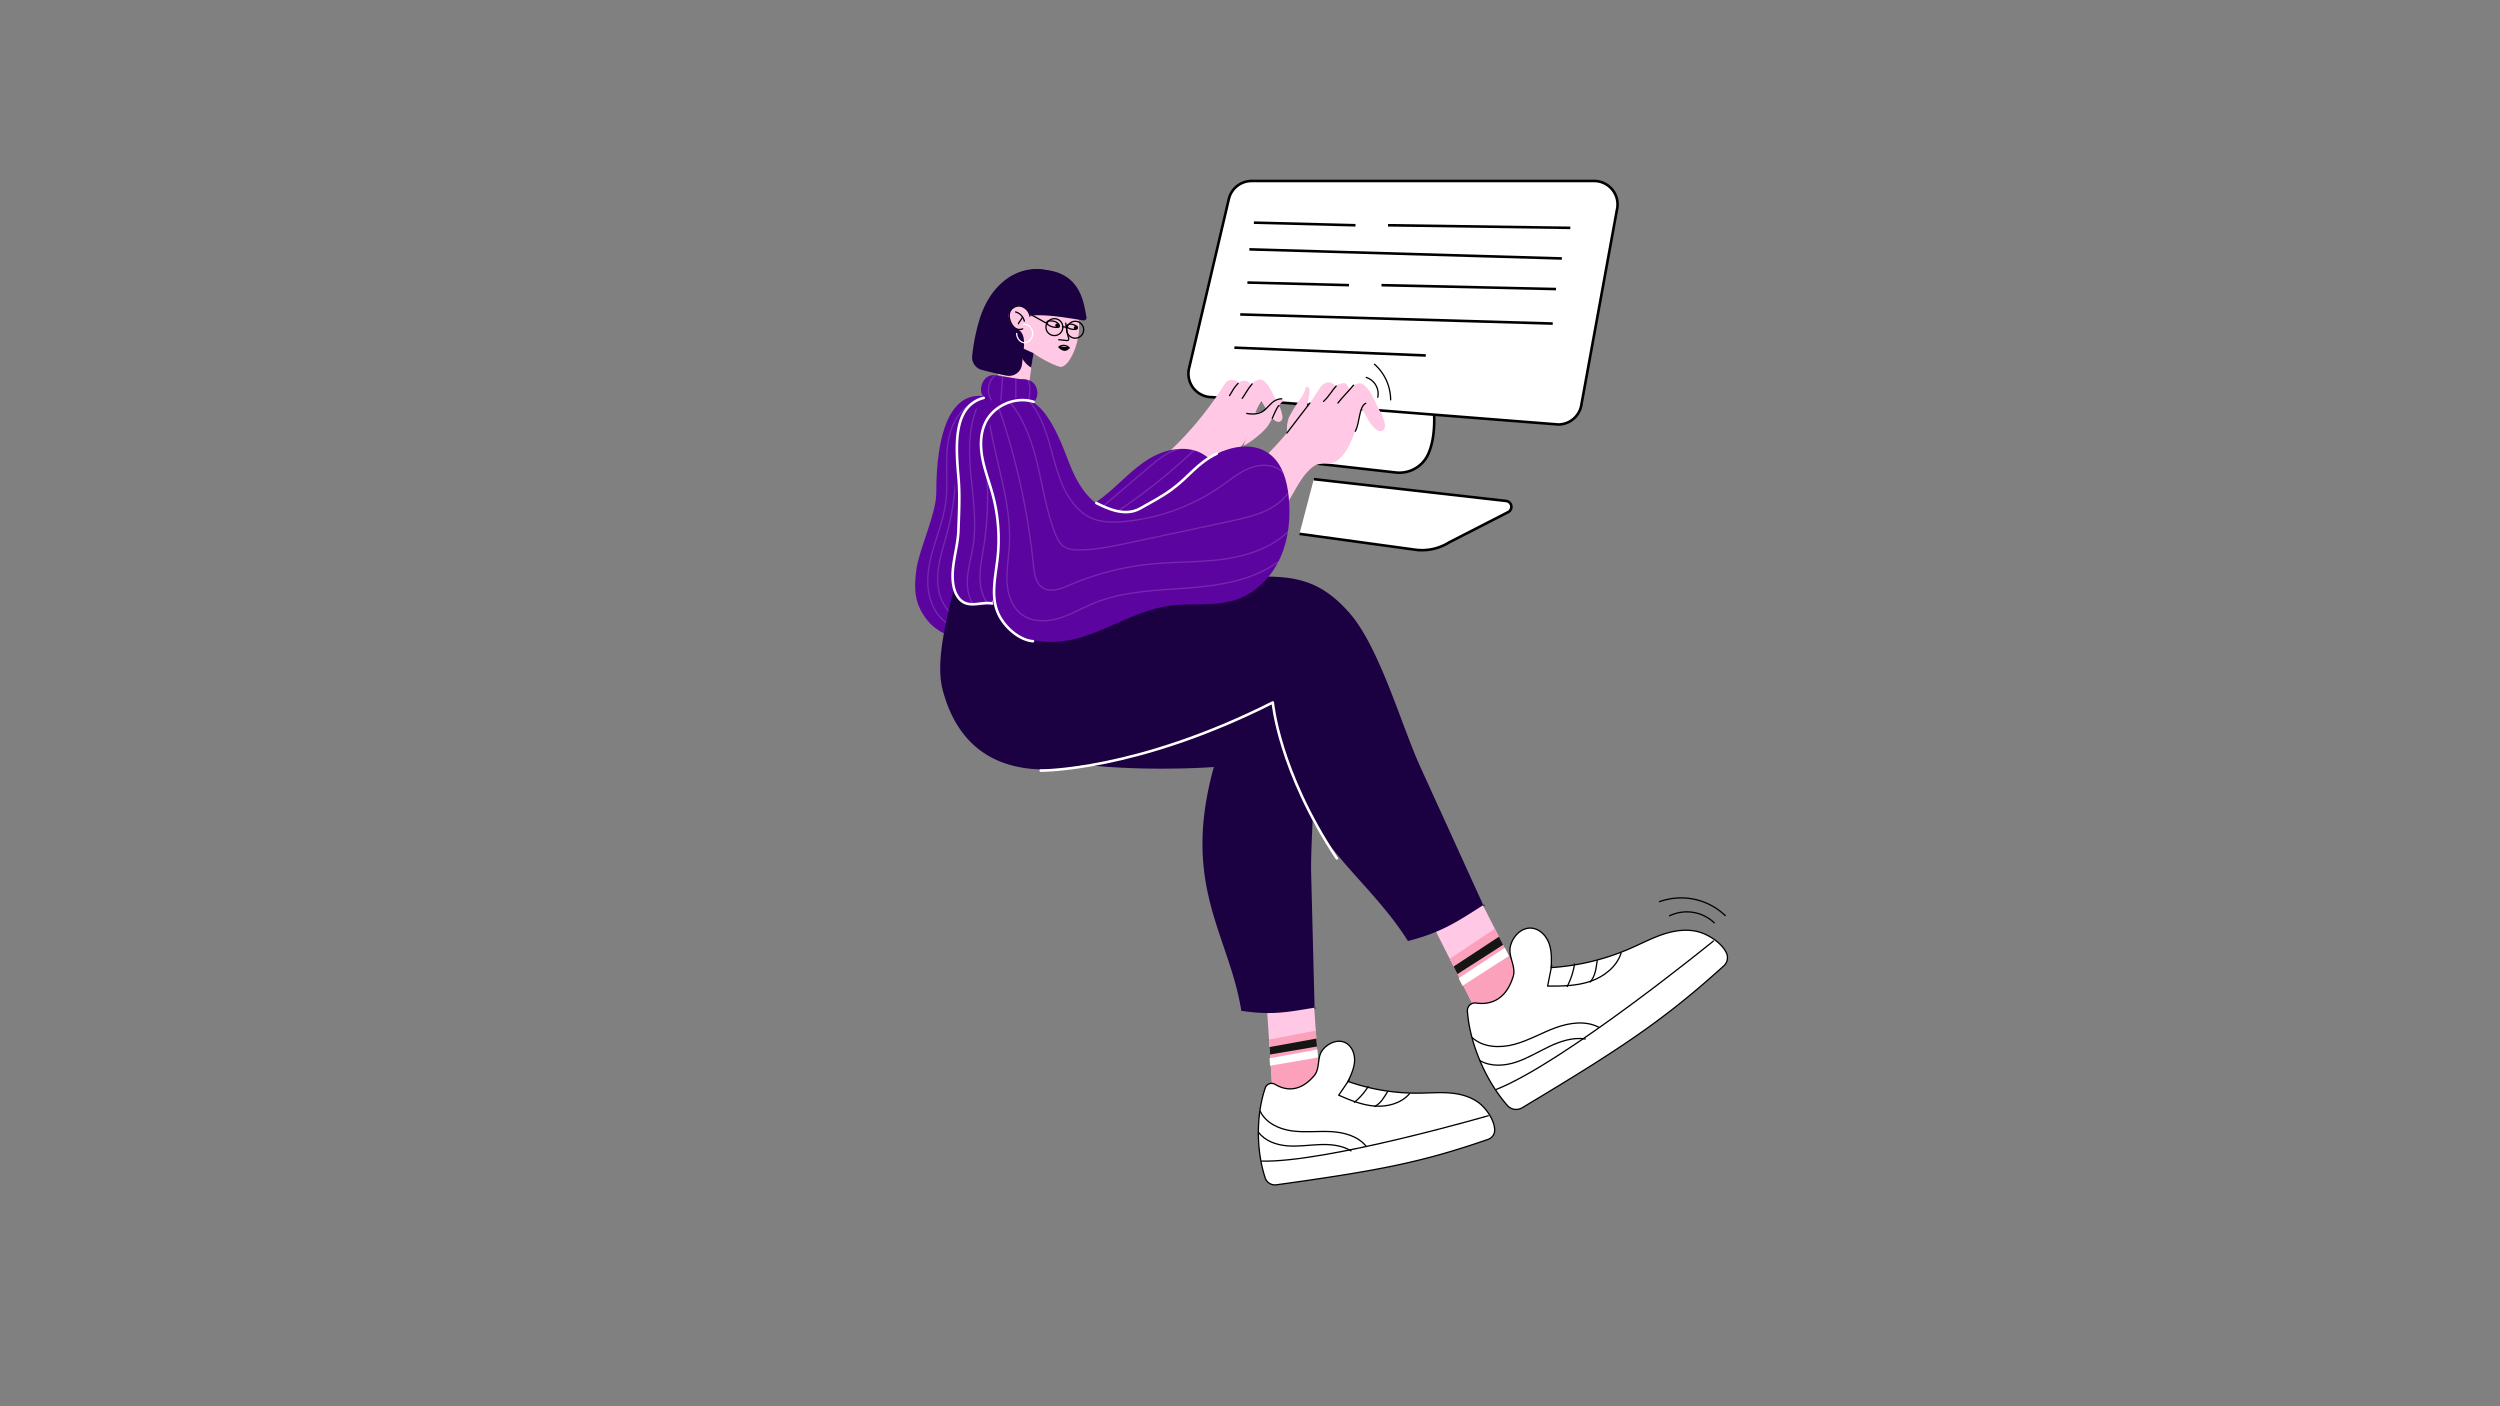 <svg id="Layer_1" data-name="Layer 1" xmlns="http://www.w3.org/2000/svg" xmlns:xlink="http://www.w3.org/1999/xlink" viewBox="0 0 1920 1080">
  <rect x="0" y="0" width="1920" height="1080" fill="#808080" stroke="none"/>
  <defs>
    <clipPath id="clip-path">
      <path d="M719.06,378.54c0,16-13,42.72-15.24,58.6s-1.35,27.51,8.88,39.87c14.46,17.48,50.61,20.44,72.13,13.27s41.37-19.88,63.82-23.13c17.65-2.56,36.24.85,53-5.12,15-5.32,26.77-17.83,33.2-32.35s7.86-30.9,6.23-46.71c-1.26-12.24-4.93-25.29-14.8-32.63-12.39-9.22-30.38-6.11-43.59,1.88s-23.44,20-35.62,29.53-28,16.6-42.86,12.25c-13.83-4.07-23.12-17-29-30.19C767.41,346.47,792.11,304,752,304,730,304,719,332,719.06,378.54Z" fill="#5c04a0"/>
    </clipPath>
    <clipPath id="clip-path-2">
      <path d="M767.33,288.77c-8.33-2.77-13.07,3.1-13.82,8.92s2.9,9.41,8.5,11.17c10,3.14,15.34,3.95,21.2,3.55,6.31-.44,9.45-.18,12.38-5.8a10.55,10.55,0,0,0,.73-7.66c-1.56-6-6.34-8-12.57-7.77Z" fill="#5c04a0"/>
    </clipPath>
    <clipPath id="clip-path-3">
      <path d="M777.7,311c-13.14-6.22-29.78.65-38,12.61s-9.49,27.52-7.51,41.92S737.92,392.6,736,407c-2,15,1.47,21.54-4,35-2.93,7.22-2,33,45.42,18.42,7.81-2.4,17.37-5.51,22.15,1.12" fill="#5c04a0"/>
    </clipPath>
    <clipPath id="clip-path-4">
      <path d="M767.67,384.76c.74,16-4,31.72-6.25,47.6s-1.35,33.51,8.88,45.87c14.46,17.48,41.61,17.44,63.13,10.27s41.37-19.88,63.82-23.13c17.65-2.56,36.25.85,53-5.12,15-5.32,26.76-17.83,33.2-32.35s7.85-30.9,6.23-46.71c-1.26-12.23-4.94-25.29-14.81-32.63-12.38-9.22-30.38-6.11-43.59,1.88s-23.44,20-35.62,29.53-28,16.6-42.85,12.25c-13.83-4.07-23.13-17-29-30.19-7.81-17.34-20.57-65.17-49.25-55.13C746.51,316.73,766.77,365.4,767.67,384.76Z" fill="#5c04a0"/>
    </clipPath>
  </defs>
  <title>Vector 1</title>
  <path d="M1092,268s17.82,52.81,4.66,81.2a24.31,24.31,0,0,1-24.83,13.66L1002,355s40-37,19-87" fill="#fff" stroke="#000" stroke-miterlimit="10" stroke-width="2"/>
  <path d="M1196.7,326,930.77,305a18,18,0,0,1-17.56-22.17l30.52-129.91A18,18,0,0,1,961.3,139h262.93a18,18,0,0,1,17.56,22.17l-27.52,150.91A18,18,0,0,1,1196.7,326Z" fill="#fff" stroke="#000" stroke-miterlimit="10" stroke-width="2"/>
  <path d="M1008.3,761.08c.52,2,6,88.26,6,88.26l-35.74,9.12-6-91.12,35.06-9" fill="#ffc9e6"/>
  <polygon points="1010.54 791.53 974.6 798.35 978.57 858.46 1014.81 848.49 1010.54 791.53" fill="#fca1bb"/>
  <g>
    <path d="M1009.44,825.91c4.31-5.17,2.06-13.55,5.92-19s11.71-9.16,17.85-6.12c5,2.47,7.36,8.5,7.1,14s-2.66,10.75-5.08,15.75a158.85,158.85,0,0,0,54.35,9c8.58-.09,17.19-.87,25.73.05s17.19,3.76,23.26,9.83c4.6,4.6,9.08,11.71,9.35,18.25a7.55,7.55,0,0,1-5.13,7.39c-50.92,17.62-83.87,24-162.58,34.88a7.9,7.9,0,0,1-8.58-5.39c-7-21.48-6.92-48.49.08-69a5.17,5.17,0,0,1,7.57-2.77C985.69,836.66,997.45,840.3,1009.44,825.91Z" fill="#fff" stroke="#000" stroke-miterlimit="10"/>
    <path d="M1143.32,856.78S1018,893.15,968.57,891.72" fill="#fff" stroke="#000" stroke-miterlimit="10"/>
    <path d="M1082.43,840.05c-6.37,7.35-16.8,10.13-26.5,9.42s-18.89-4.46-27.81-8.35l8-11.73" fill="none" stroke="#000" stroke-linecap="round" stroke-linejoin="round"/>
    <path d="M1065.64,838.47c-3,4.69-5,8.74-9.89,11.31" fill="none" stroke="#000" stroke-linecap="round" stroke-linejoin="round"/>
    <path d="M1050.71,834.54a49.78,49.78,0,0,1-10.51,12" fill="none" stroke="#000" stroke-linecap="round" stroke-linejoin="round"/>
    <path d="M1049.1,880.19c-6.35-7.73-16.94-10.58-26.92-11.1s-20.06.8-30-.56-20.17-6.15-24.4-15.2" fill="none" stroke="#000" stroke-linecap="round" stroke-linejoin="round"/>
    <path d="M1037.59,883.87c-7.09-4.37-15.83-5.14-24.16-4.81s-16.66,1.63-25,.93-16.9-3.75-21.93-10.4" fill="none" stroke="#000" stroke-linecap="round" stroke-linejoin="round"/>
  </g>
  <polygon points="1010.99 797.6 974.98 804.14 975.36 809.86 1011.45 803.74 1010.99 797.6" fill="#151614"/>
  <polygon points="1011.71 806.04 975.02 812.75 975.4 818.47 1012.17 812.17 1011.71 806.04" fill="#fff"/>
  <path d="M764.92,436.94c-12,16.58-31.33,40.47-34.22,60.79-5.76,40.5,14,60.34,31.42,70.68C811.71,597.78,933.3,589.22,932.24,589h0c-25.32,91.5,11.48,128,21.11,187.31,22.63,3.41,34.34,1.28,56.89-2.55.43.38-.08,1.23-.62,1-.9-34.27-1.74-69-2.64-103.25-.81-30.77,6.3-85.38-3.45-114.57s-25.17-38.28-54-49.14c-20.9-7.87-36.93-7.27-59.26-6.68S842,500,822.78,488.64c-19.62-11.58-31.46-31.67-46.55-48.73a19.64,19.64,0,0,0-5-4.5A5.16,5.16,0,0,0,764.92,436.94Z" fill="#1b0042"/>
  <path d="M896.19,348.47a259.32,259.32,0,0,0,42.94-51.31c1.59-2.49,2.36-4.19,5.17-5.08s7.62.46,6.81,3.3c.72-2.78,2-2.64,4.9-3,1.75-.2,4.6,1.72,4.86,4.57-.58-2.6,5-5.92,7.6-5.35,6.2,1.34,10.54,15.21,14.22,20.77.92,1.4,1.92,5.47,2.23,7.11s-.29,3.6-1.82,4.28c-2,.86-4.07-.68-5.61-2.15-3.74-3.58-5.48-9.18-8.73-13.22C961,317,959.65,346,946.39,346c-2.87,0-7.4.07-9.72,1.77-12.77,9.35-15.36,28.48-29.16,36.23" fill="#ffc9e6"/>
  <path d="M944.29,303.83c3.21-5.33,3.31-5.87,6.58-9.44" fill="none" stroke="#000" stroke-linecap="round" stroke-linejoin="round"/>
  <path d="M954,305.93c2.64-3.55,3.77-6.51,7.64-11.11" fill="none" stroke="#000" stroke-linecap="round" stroke-linejoin="round"/>
  <path d="M989,338.12c-.73-6.27-1.39-12.95,1.42-18.61a157.81,157.81,0,0,1,8.66-13.94,17,17,0,0,0,3.48-7.35,1.36,1.36,0,0,1,2.43-.67l0,0a5.27,5.27,0,0,1,.67,2.6c.52,7.66-5.47,13.26.33,23.69" fill="#ffc9e6"/>
  <path d="M963.19,358.79a293.77,293.77,0,0,0,48.59-58.06c1.8-2.82,3.8-5.88,7-6.89s7.48,1.65,6.57,4.87c.82-3.14,3.45-4.11,6.68-4.48,2-.23,4.07,3.07,4.36,6.31-.65-3,5.66-6.71,8.61-6.06,7,1.52,11.92,17.22,16.09,23.51,1,1.58,2.17,6.18,2.52,8s-.33,4.08-2.06,4.84c-2.2,1-4.6-.76-6.34-2.43-4.24-4.05-6.21-10.38-9.88-14.95C1043,326,1035,356,1020,356c-3.25,0-8.38.08-11,2-14.45,10.58-17.38,32.23-33,41" fill="#ffc9e6"/>
  <g>
    <path d="M719.06,378.54c0,16-13,42.72-15.24,58.6s-1.35,27.51,8.88,39.87c14.46,17.48,50.61,20.44,72.13,13.27s41.37-19.88,63.82-23.13c17.65-2.56,36.24.85,53-5.12,15-5.32,26.77-17.83,33.2-32.35s7.86-30.9,6.23-46.71c-1.26-12.24-4.93-25.29-14.8-32.63-12.39-9.22-30.38-6.11-43.59,1.88s-23.44,20-35.62,29.53-28,16.6-42.86,12.25c-13.83-4.07-23.12-17-29-30.19C767.41,346.47,792.11,304,752,304,730,304,719,332,719.06,378.54Z" fill="#5c04a0"/>
    <g clip-path="url(#clip-path)">
      <path d="M749.75,308.25c-9,3.38-15.49,11.57-18.84,20.54S727,347.53,727,357.11s.57,19.21-.68,28.71c-1.47,11.16-5.39,21.82-8.68,32.58s-6,22-4.9,33.18,6.54,22.5,16.28,28.12" fill="none" stroke="#fff" stroke-miterlimit="10" opacity="0.15"/>
      <path d="M730.88,471.42c-8.37-7.13-11.32-19-10.67-30s4.36-21.51,7.18-32.14A203.59,203.59,0,0,0,734.17,357" fill="none" stroke="#fff" stroke-miterlimit="10" opacity="0.15"/>
      <path d="M842.05,393.11,882.22,359c7.92-6.74,16.5-13.77,26.83-14.95" fill="none" stroke="#fff" stroke-linecap="round" stroke-linejoin="round" opacity="0.15"/>
      <path d="M851.08,397.45a451.2,451.2,0,0,0,67-52.68" fill="none" stroke="#fff" stroke-linecap="round" stroke-linejoin="round" opacity="0.15"/>
    </g>
  </g>
  <path d="M1132.12,682.31c1.44,1.89,45.58,89.8,45.58,89.8l-33.38,25.47-46.88-92.79,32.75-25" fill="#ffc9e6"/>
  <polygon points="1148.02 713.22 1113.39 736.37 1144.32 797.58 1177.85 771 1148.02 713.22" fill="#fca1bb"/>
  <g>
    <path d="M1162.18,749.73c2.21-7.33-3.89-15.12-2.28-22.59,1.63-7.63,8.18-14.81,16-14.35,6.32.37,11.5,5.63,13.7,11.56s2,12.44,1.69,18.76a180.74,180.74,0,0,0,60.94-14.79c9-3.92,17.63-8.57,27-11.41s19.69-3.72,28.75-.06c6.87,2.77,14.73,8.23,17.92,15a8.6,8.6,0,0,1-2.08,10c-45.5,41.13-77.2,62.46-154.82,108.93a9,9,0,0,1-11.38-1.82c-16.89-19.39-28.83-47.72-30.66-72.36a5.91,5.91,0,0,1,6.71-6.28C1142.08,771.57,1156,770.14,1162.18,749.73Z" fill="#fff" stroke="#000" stroke-miterlimit="10"/>
    <path d="M1316.19,722.47s-115.11,93.9-167.53,114.41" fill="#fff" stroke="#000" stroke-miterlimit="10"/>
    <path d="M1245,732c-3.41,10.54-13.1,18.1-23.58,21.67s-21.77,3.74-32.85,3.64l3.15-15.85" fill="none" stroke="#000" stroke-linecap="round" stroke-linejoin="round"/>
    <path d="M1226.65,737.86c-1,6.24-1.32,11.38-5.32,16.26" fill="none" stroke="#000" stroke-linecap="round" stroke-linejoin="round"/>
    <path d="M1209.25,740.4a56.58,56.58,0,0,1-5.66,17.25" fill="none" stroke="#000" stroke-linecap="round" stroke-linejoin="round"/>
    <path d="M1227.89,788.94c-10.08-5.27-22.45-3.54-33.15.35s-20.65,9.78-31.63,12.76-23.87,2.54-32.34-5.06" fill="none" stroke="#000" stroke-linecap="round" stroke-linejoin="round"/>
    <path d="M1217.48,797.92c-9.38-1.42-18.88,1.67-27.46,5.72s-16.73,9.13-25.74,12.1-19.38,3.58-27.62-1.14" fill="none" stroke="#000" stroke-linecap="round" stroke-linejoin="round"/>
  </g>
  <polygon points="1151.2 719.38 1116.38 742.27 1119.32 748.09 1154.41 725.6 1151.2 719.38" fill="#151614"/>
  <polygon points="1155.7 727.9 1120.25 751.27 1123.19 757.09 1158.92 734.12 1155.7 727.9" fill="#fff"/>
  <path d="M732.79,451.07C727.59,473.79,718,507.43,724,530c12,45,41.5,57,64.39,60.06,65,8.69,188.62-54.41,187.39-54.21h0c14.22,107.15,69,129,105.53,186.85,25.22-6.5,36.55-13.94,58.47-28a.73.73,0,0,1-.19,1.36c-16.2-35.51-32.54-71.5-48.74-107-14.55-31.87-31.42-92.26-54.63-118.5s-43.42-28.9-78.42-27.45c-25.41,1-41.93,8.83-65.07,19.38s-51.09,20.31-76.3,17c-25.71-3.39-47.06-19.17-70.47-30.32a22.23,22.23,0,0,0-7.2-2.51A5.87,5.87,0,0,0,732.79,451.07Z" fill="#1b0042"/>
  <path d="M808.72,215.93s7.93,6.26,16.67,20.46c9.61,15.61-3.24,47.51-11.58,45.23s-20.25-10.36-20.25-10.36l-3,22-24.26-5.3s4.55-28,2.28-44.72c0-.34-.09-.69-.12-1-1.58-15.61,11.07-28.9,26.76-29A31.69,31.69,0,0,1,808.72,215.93Z" fill="#ffc9e6"/>
  <path d="M791,242.78a9.45,9.45,0,0,0-6.65-7.53,7.62,7.62,0,0,0-8.76,4.24,10.24,10.24,0,0,0,.3,7,11.13,11.13,0,0,0,3.47,5.27,5.78,5.78,0,0,0,6,.79" fill="none" stroke="#000" stroke-linecap="round" stroke-linejoin="round"/>
  <path d="M793.77,271.23l-11-5A18.92,18.92,0,0,0,792,282.35Z" fill="#1b0042"/>
  <path d="M805.1,246.55a12.18,12.18,0,0,1,5.14.43,5.75,5.75,0,0,1,3.38,3.06,1,1,0,0,1-.84,1.3,11.42,11.42,0,0,1-7.69-1.79,3.1,3.1,0,0,1-1.1-1.15A1.33,1.33,0,0,1,805.1,246.55Z" fill="none" stroke="#000" stroke-linecap="round" stroke-linejoin="round"/>
  <path d="M826.85,250.56A9.83,9.83,0,0,0,823,249a4.87,4.87,0,0,0-3.76,1,.79.79,0,0,0,.13,1.27,9.73,9.73,0,0,0,6.53,1.64,3.42,3.42,0,0,0,1-.25A1.22,1.22,0,0,0,826.85,250.56Z" fill="none" stroke="#000" stroke-linecap="round" stroke-linejoin="round"/>
  <path d="M818.5,248.16a51.08,51.08,0,0,0,2.1,11.13,2,2,0,0,1-.06,1.84,1.92,1.92,0,0,1-1.68.36l-5.76-.61" fill="none" stroke="#000" stroke-linecap="round" stroke-linejoin="round"/>
  <path d="M810.74,249a1.48,1.48,0,0,0,.22,2,1.46,1.46,0,0,0,2-.14A1.42,1.42,0,1,0,810.74,249Z"/>
  <path d="M825,250.9a1.27,1.27,0,0,0,2,1.63A1.27,1.27,0,1,0,825,250.9Z"/>
  <path d="M813.27,266.47a5.85,5.85,0,0,1,7.94.74C818.75,266.86,815.72,266.82,813.27,266.47Z" fill="none" stroke="#000" stroke-linecap="round" stroke-linejoin="round"/>
  <path d="M821.19,267.49a4,4,0,0,1-4,1.93c-1.55-.24-3.89-1.49-4.23-3"/>
  <circle cx="809.77" cy="251.23" r="6.5" fill="none" stroke="#000" stroke-linecap="round" stroke-linejoin="round"/>
  <circle cx="825.77" cy="253.23" r="6.5" fill="none" stroke="#000" stroke-linecap="round" stroke-linejoin="round"/>
  <line x1="803.99" y1="248.4" x2="791.83" y2="241.67" fill="none" stroke="#000" stroke-linecap="round" stroke-linejoin="round"/>
  <path d="M786.66,246.58a9.49,9.49,0,0,0-6.67-7" fill="none" stroke="#000" stroke-linecap="round" stroke-linejoin="round"/>
  <path d="M785,244c-1,2.21-1.91,2.43-2.87,4.64" fill="none" stroke="#000" stroke-linecap="round" stroke-linejoin="round"/>
  <g>
    <path d="M767.33,288.77c-8.33-2.77-13.07,3.1-13.82,8.92s2.9,9.41,8.5,11.17c10,3.14,15.34,3.95,21.2,3.55,6.31-.44,9.45-.18,12.38-5.8a10.55,10.55,0,0,0,.73-7.66c-1.56-6-6.34-8-12.57-7.77Z" fill="#5c04a0"/>
    <g clip-path="url(#clip-path-2)">
      <path d="M761.35,307.12a14.77,14.77,0,0,1,2.78-18.86" fill="none" stroke="#fff" stroke-linecap="round" stroke-linejoin="round" opacity="0.15"/>
      <path d="M768.75,307.33c.21-2.71.64-10.39,1.29-19.07" fill="none" stroke="#fff" stroke-linecap="round" stroke-linejoin="round" opacity="0.15"/>
      <path d="M780.16,307.34V290.18" fill="none" stroke="#fff" stroke-linecap="round" stroke-linejoin="round" opacity="0.15"/>
      <path d="M788.94,310.39c1.91-6.08,3.32-12.91.4-18.58" fill="none" stroke="#fff" stroke-linecap="round" stroke-linejoin="round" opacity="0.15"/>
    </g>
  </g>
  <g>
    <path d="M777.7,311c-13.14-6.22-29.78.65-38,12.61s-9.49,27.52-7.51,41.92S737.92,392.6,736,407c-2,15,1.47,21.54-4,35-2.93,7.22-2,33,45.42,18.42,7.81-2.4,17.37-5.51,22.15,1.12" fill="#5c04a0"/>
    <g clip-path="url(#clip-path-3)">
      <path d="M750.68,312c-7.14,16.6-6.7,35.4-5,53.38s4.49,36.17,1.67,54c-1.27,8.05-3.68,15.93-4.32,24.05s.72,16.87,6.08,23" fill="none" stroke="#fff" stroke-miterlimit="10" opacity="0.15"/>
      <path d="M758.35,463.32c-4.27-5.93-5.76-13.48-5.7-20.79s1.55-14.52,2.71-21.74a246.16,246.16,0,0,0,2.3-58.91" fill="none" stroke="#fff" stroke-miterlimit="10" opacity="0.15"/>
    </g>
  </g>
  <path d="M762.71,461.9a1,1,0,0,1-1,1.56c-6.55-1.35-14.16,2.28-20.52-.37-5.24-2.18-8-8-9-13.62-2.42-14,3.44-28.1,3.89-42.32.43-13.2,1.2-26.1.12-39.26-1.87-23-5.29-55.89,19.25-62.3" fill="none" stroke="#fff" stroke-linecap="round" stroke-linejoin="round" stroke-width="2"/>
  <g>
    <g>
      <path d="M767.67,384.76c.74,16-4,31.72-6.25,47.6s-1.35,33.51,8.88,45.87c14.46,17.48,41.61,17.44,63.13,10.27s41.37-19.88,63.82-23.13c17.65-2.56,36.25.85,53-5.12,15-5.32,26.76-17.83,33.2-32.35s7.85-30.9,6.23-46.71c-1.26-12.23-4.94-25.29-14.81-32.63-12.38-9.22-30.38-6.11-43.59,1.88s-23.44,20-35.62,29.53-28,16.6-42.85,12.25c-13.83-4.07-23.13-17-29-30.19-7.81-17.34-20.57-65.17-49.25-55.13C746.51,316.73,766.77,365.4,767.67,384.76Z" fill="#5c04a0"/>
      <g clip-path="url(#clip-path-4)">
        <path d="M759.16,319.68c4.71,33.52,18.05,66.19,16,100-.57,9.35-2.34,18.66-1.73,28s4,19.1,11.67,24.53c7.88,5.62,18.62,5.48,27.89,2.73s17.68-7.8,26.61-11.51c22.73-9.43,48-10,72.51-11.86s50.12-5.74,69.91-20.37" fill="none" stroke="#fff" stroke-miterlimit="10" opacity="0.15"/>
        <path d="M767.36,314.15a534.93,534.93,0,0,1,26.33,120c.65,6.43,1.71,13.8,7.17,17.28,6.07,3.87,14,.75,20.57-2.1a212.21,212.21,0,0,1,62.83-16.17c18.34-1.8,36.89-1.2,55.15-3.69s36.77-8.48,50-21.33" fill="none" stroke="#fff" stroke-miterlimit="10" opacity="0.15"/>
        <path d="M775.55,308.91c11.63,13.78,17.42,31.5,21.53,49s6.82,35.55,13.46,52.31c1.33,3.36,2.92,6.78,5.75,9,3.61,2.86,8.56,3.24,13.18,3.17,12.71-.18,25.24-2.85,37.67-5.51l79.09-16.89c15.76-3.36,32.95-7.63,42.42-20.66" fill="none" stroke="#fff" stroke-linecap="round" stroke-linejoin="round" opacity="0.15"/>
        <path d="M789.71,307.32c18.52,20.33,16.79,52.39,31.8,75.43,4.2,6.45,9.85,12.19,16.92,15.26,7.59,3.3,16.2,3.29,24.46,2.57a155.78,155.78,0,0,0,75.69-27.73c7.2-5.07,14.11-10.84,22.4-13.78s18.59-2.38,24.6,4" fill="none" stroke="#fff" stroke-linecap="round" stroke-linejoin="round" opacity="0.15"/>
      </g>
    </g>
    <path d="M793.78,308.58c-14-4.43-30.82,2.91-37.09,16.24-4,8.53-3.91,18.47-2.08,27.72s5.28,18.08,7.74,27.18a131.94,131.94,0,0,1,3.78,48.89c-1.58,14.25-5.37,29.32.44,42.42,4.48,10.13,15.73,20.45,26.76,21.42" fill="none" stroke="#fff" stroke-linecap="round" stroke-linejoin="round" stroke-width="2"/>
    <path d="M842,386.33c8.45,4.24,22,10.67,33.57,4.19,8.26-4.61,16.61-9,24.23-14.57,13.9-10.18,19.17-19.95,34.69-27.56" fill="none" stroke="#fff" stroke-linecap="round" stroke-linejoin="round" stroke-width="2"/>
  </g>
  <path d="M777,251.63c13,1.37,9.26,14.38,7.93,28a10,10,0,0,1-11.62,8.9c-6.22-1.07-13.16-2.89-19.15-4.4a10,10,0,0,1-7.54-10.72A151.52,151.52,0,0,1,752,246.21c3.46-11.63,9.59-22.75,19-30.38s22.42-11.36,34.07-8,22.31,12,21.88,24.16c0,0-32-26-47-10S767.89,250.66,777,251.63Z" fill="#1b0042"/>
  <path d="M797,207c33.33,0,35.22,25.91,37.4,36.54a2.11,2.11,0,0,1-2.4,2.52c-11.24-1.73-28.5-4.94-40.2-3.63,0,0-6.8-12.43-14.51-5.37-7.47,6.84,3.48,16.17,3.48,16.17L774,265l-17-10S756,207,797,207Z" fill="#1b0042"/>
  <path d="M785.6,249.24c3.34-.86,7,2.12,7.48,6s-2.51,7.85-5.94,8-6.58-3.6-6.36-7.52" fill="none" stroke="#fff" stroke-miterlimit="10"/>
  <line x1="816" y1="251" x2="819.34" y2="251.29" fill="none" stroke="#000" stroke-linecap="round" stroke-linejoin="round"/>
  <path d="M1016.49,308.27c4.57-4.27,6-7.77,9.71-11.81" fill="none" stroke="#000" stroke-linecap="round" stroke-linejoin="round"/>
  <path d="M1027.52,309.52c3-4,7.66-8.5,12-13.71" fill="none" stroke="#000" stroke-linecap="round" stroke-linejoin="round"/>
  <path d="M1048.87,309.72c-5.37,2.78-4.37,14.78-8,21.48" fill="none" stroke="#000" stroke-linecap="round" stroke-linejoin="round"/>
  <line x1="988.36" y1="332.53" x2="1006" y2="309.52" fill="none" stroke="#000" stroke-linecap="round" stroke-linejoin="round"/>
  <path d="M955,342.26c5.14-2.16,15.57-10.55,18.71-15.17a138.52,138.52,0,0,0,7-12.71,15,15,0,0,1,4.15-5.87,1.2,1.2,0,0,0-.54-2.16h0a4.71,4.71,0,0,0-2.3.61c-6.12,2.92-7.83,10-18.38,10" fill="#ffc9e6"/>
  <path d="M957.5,317.5s8,1.91,13-2.05,7-8.95,13.88-9.18" fill="none" stroke="#000" stroke-linecap="round" stroke-linejoin="round"/>
  <path d="M977.09,321.24s3.68-8.69,5-9.71" fill="none" stroke="#000" stroke-linecap="round" stroke-linejoin="round"/>
  <path d="M799.25,591.82s73.25.68,178.25-52.32c0,0,4.5,52.5,49.17,119.71" fill="none" stroke="#fff" stroke-linecap="round" stroke-linejoin="round" stroke-width="2"/>
  <path d="M998,410l89.12,12.2a39.1,39.1,0,0,0,25.75-5.62l45.73-23.46a4.55,4.55,0,0,0-2-8.39L1009,368" fill="#fff" stroke="#000" stroke-miterlimit="10" stroke-width="2"/>
  <line x1="963" y1="171" x2="1041" y2="173" fill="#fff" stroke="#000" stroke-miterlimit="10" stroke-width="2"/>
  <line x1="959.5" y1="191.5" x2="1199.5" y2="198.5" fill="#fff" stroke="#000" stroke-miterlimit="10" stroke-width="2"/>
  <line x1="952.5" y1="241.5" x2="1192.5" y2="248.5" fill="#fff" stroke="#000" stroke-miterlimit="10" stroke-width="2"/>
  <line x1="1066" y1="173" x2="1206" y2="175" fill="#fff" stroke="#000" stroke-miterlimit="10" stroke-width="2"/>
  <line x1="948" y1="267" x2="1095" y2="273" fill="#fff" stroke="#000" stroke-miterlimit="10" stroke-width="2"/>
  <line x1="958" y1="217" x2="1036" y2="219" fill="#fff" stroke="#000" stroke-miterlimit="10" stroke-width="2"/>
  <line x1="1061" y1="219" x2="1195" y2="222" fill="#fff" stroke="#000" stroke-miterlimit="10" stroke-width="2"/>
  <path d="M1049.33,289.89a13.22,13.22,0,0,1,8.82,15.14" fill="none" stroke="#000" stroke-linecap="round" stroke-linejoin="round"/>
  <path d="M1055.61,279.75a36.77,36.77,0,0,1,12.4,27.31" fill="none" stroke="#000" stroke-linecap="round" stroke-linejoin="round"/>
  <path d="M1282.23,703.34a30.59,30.59,0,0,1,34.27,5.33" fill="none" stroke="#000" stroke-linecap="round" stroke-linejoin="round"/>
  <path d="M1274.52,692.48A49.07,49.07,0,0,1,1325,703.16" fill="none" stroke="#000" stroke-linecap="round" stroke-linejoin="round"/>
</svg>
